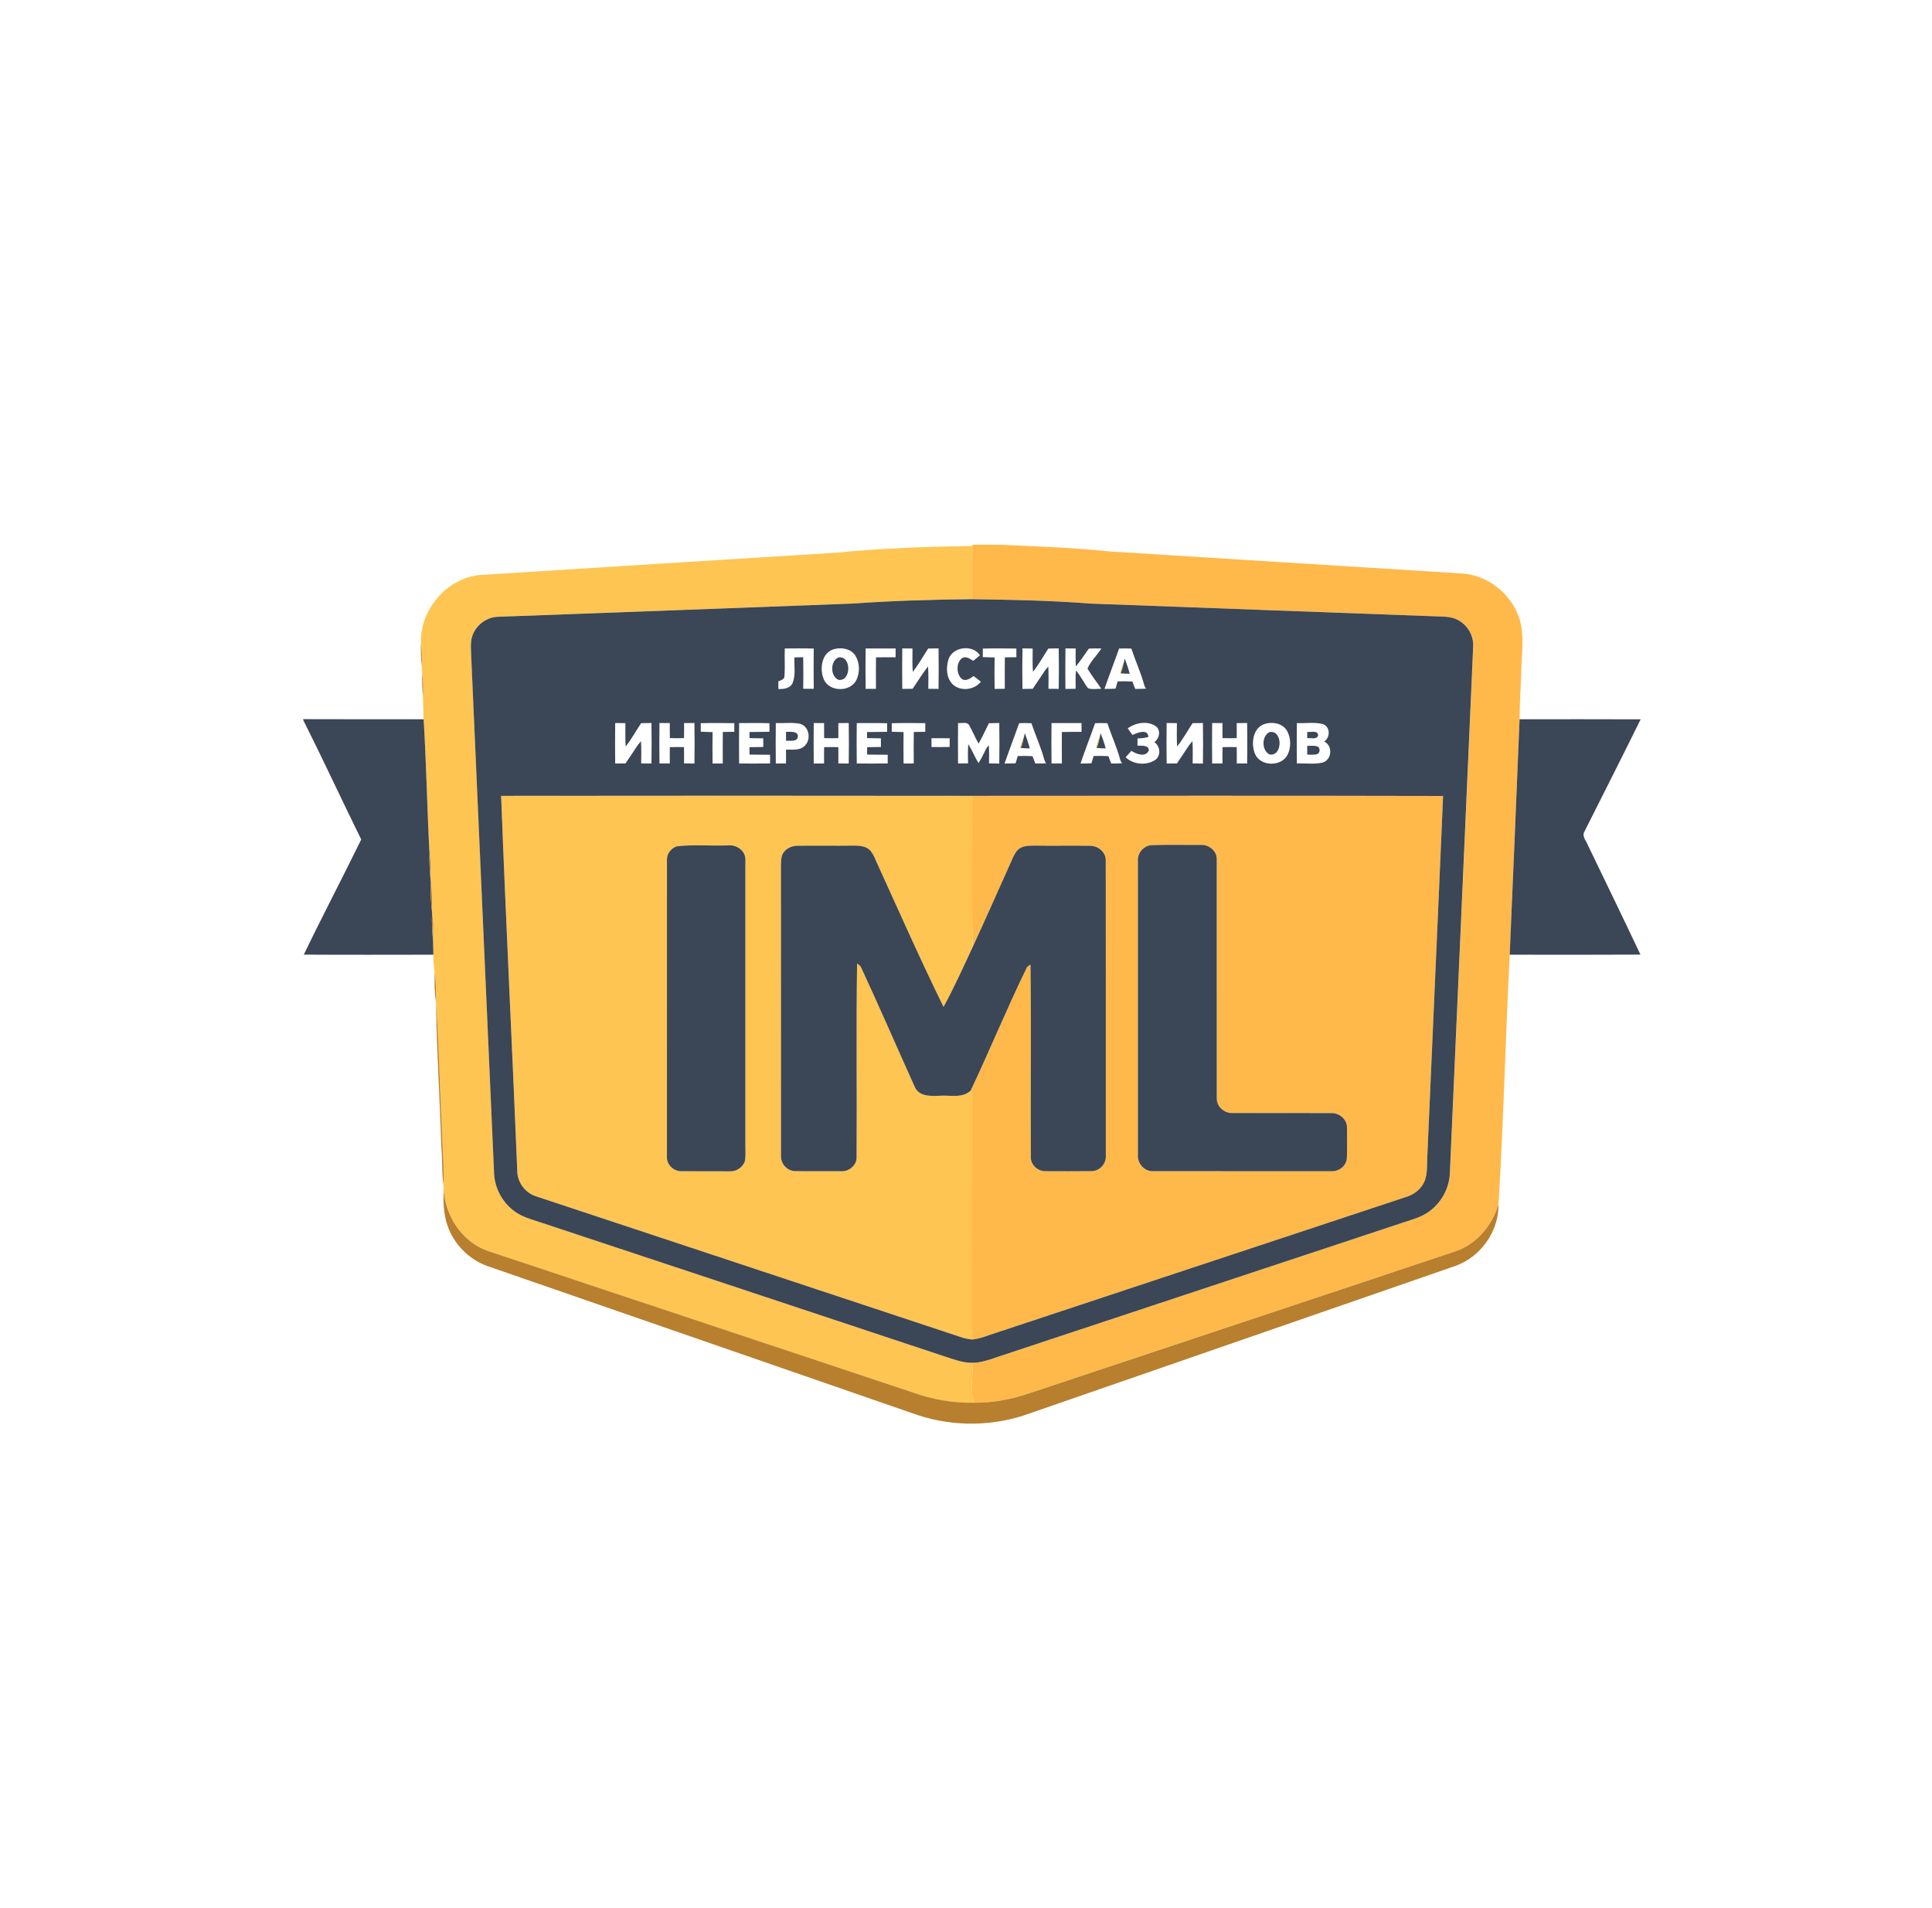 <svg width="81" height="80" viewBox="0 0 81 80" fill="none" xmlns="http://www.w3.org/2000/svg">
<path d="M40.851 58.812C41.646 58.818 42.434 58.664 43.182 58.405C49.135 56.416 55.096 54.446 61.048 52.454C61.924 52.15 62.558 51.371 62.826 50.499C63.038 47.011 63.118 43.516 63.295 40.027C63.441 36.737 63.57 33.447 63.709 30.156C63.711 29.413 63.773 28.671 63.786 27.927C63.816 27.264 63.905 26.581 63.7 25.936C63.367 24.9 62.372 24.104 61.279 24.043C56.362 23.735 51.443 23.431 46.526 23.12C44.988 22.959 43.44 22.91 41.896 22.837H40.762V22.838H40.763V22.891C40.762 23.634 40.761 24.377 40.763 25.121C42.407 25.149 44.051 25.172 45.692 25.304C50.509 25.478 55.327 25.666 60.145 25.839C60.469 25.854 60.81 25.833 61.108 25.982C61.531 26.191 61.803 26.659 61.768 27.131C61.442 34.468 61.12 41.806 60.794 49.142C60.781 49.804 60.434 50.447 59.888 50.818C59.586 51.031 59.224 51.125 58.88 51.24C53.182 53.127 47.489 55.017 41.793 56.903C41.46 57.019 41.119 57.137 40.764 57.136C40.81 57.691 40.651 58.282 40.851 58.812Z" fill="#FFB94A"/>
<path d="M43.808 28.119C43.81 28.116 43.814 28.111 43.815 28.108C43.814 28.112 43.81 28.115 43.808 28.119Z" fill="#FFB94A"/>
<path d="M40.625 30.39C40.627 30.392 40.63 30.398 40.632 30.399C40.63 30.398 40.627 30.393 40.625 30.39Z" fill="#FFB94A"/>
<path d="M26.734 31.247C26.736 31.244 26.739 31.239 26.741 31.238C26.739 31.239 26.736 31.244 26.734 31.247Z" fill="#FFB94A"/>
<path d="M49.853 31.247C49.854 31.244 49.858 31.239 49.859 31.238C49.857 31.239 49.854 31.244 49.853 31.247Z" fill="#FFB94A"/>
<path d="M41.368 31.354C41.37 31.351 41.374 31.346 41.376 31.344C41.374 31.346 41.37 31.351 41.368 31.354Z" fill="#FFB94A"/>
<path d="M41.261 31.563C41.261 31.56 41.265 31.554 41.266 31.551C41.264 31.554 41.262 31.56 41.261 31.563Z" fill="#FFB94A"/>
<path d="M41.456 55.981C47.272 54.055 53.086 52.122 58.903 50.202C59.202 50.117 59.481 49.945 59.646 49.679C59.863 49.346 59.822 48.933 59.838 48.557C60.057 43.494 60.289 38.432 60.503 33.37C53.923 33.355 47.341 33.362 40.761 33.366C40.769 35.483 40.74 37.599 40.776 39.713C41.309 38.559 41.821 37.396 42.344 36.237C42.443 36.027 42.512 35.792 42.68 35.625C42.862 35.454 43.127 35.454 43.361 35.453C44.138 35.465 44.917 35.449 45.695 35.461C46.042 35.452 46.377 35.73 46.361 36.09C46.365 40.21 46.361 44.331 46.363 48.45C46.387 48.793 46.092 49.109 45.748 49.1C45.109 49.108 44.473 49.104 43.834 49.103C43.533 49.111 43.23 48.863 43.223 48.552C43.205 45.85 43.24 43.145 43.206 40.442C43.148 40.471 43.098 40.507 43.056 40.552C42.225 42.255 41.507 44.012 40.696 45.724C40.727 45.815 40.763 45.907 40.763 46.006C40.756 49.392 40.761 52.777 40.761 56.162C41 56.136 41.232 56.064 41.456 55.981ZM47.71 36.091C47.686 35.77 47.941 35.469 48.259 35.435C48.959 35.408 49.661 35.429 50.363 35.423C50.697 35.411 51.034 35.694 51.016 36.041C51.017 39.382 51.016 42.723 51.016 46.066C51.014 46.409 51.352 46.686 51.686 46.664C53.066 46.666 54.446 46.659 55.825 46.666C56.156 46.661 56.486 46.936 56.473 47.282C56.477 47.706 56.486 48.13 56.469 48.552C56.456 48.878 56.134 49.12 55.82 49.104C53.328 49.104 50.836 49.104 48.344 49.103C47.968 49.118 47.673 48.761 47.708 48.397C47.708 44.297 47.708 40.192 47.71 36.091Z" fill="#FFB94A"/>
<path d="M18.599 49.812C18.64 50.962 19.365 52.083 20.476 52.456C26.388 54.432 32.306 56.392 38.221 58.365C39.061 58.671 39.955 58.832 40.85 58.812C40.651 58.282 40.81 57.691 40.761 57.136C40.344 57.141 39.954 56.979 39.563 56.857C33.953 54.989 28.337 53.136 22.725 51.271C22.438 51.172 22.141 51.094 21.865 50.961C21.217 50.646 20.768 49.965 20.719 49.249C20.401 42.034 20.081 34.822 19.762 27.609C19.755 27.302 19.708 26.985 19.796 26.685C19.94 26.223 20.389 25.875 20.874 25.859C25.808 25.676 30.743 25.496 35.677 25.306C37.37 25.191 39.066 25.136 40.762 25.119C40.76 24.377 40.761 23.633 40.762 22.891C38.871 22.92 36.979 22.983 35.096 23.169C30.127 23.482 25.157 23.786 20.188 24.104C18.761 24.195 17.6 25.549 17.648 26.961C17.69 27.286 17.693 27.615 17.682 27.942C17.688 28.037 17.695 28.134 17.701 28.23C17.743 28.556 17.749 28.887 17.735 29.214C17.743 29.527 17.741 29.84 17.76 30.154C17.876 32.037 17.907 33.924 18.008 35.81C18.076 36.154 18.058 36.504 18.051 36.852C18.053 36.911 18.058 36.97 18.061 37.029C18.131 37.407 18.111 37.793 18.107 38.175C18.109 38.207 18.113 38.271 18.114 38.304C18.183 38.682 18.168 39.068 18.156 39.45C18.162 39.641 18.169 39.834 18.171 40.025C18.166 40.268 18.183 40.511 18.22 40.752C18.29 41.159 18.279 41.573 18.276 41.985L18.279 42.028C18.403 43.724 18.425 45.427 18.518 47.125C18.531 47.978 18.625 48.83 18.591 49.681C18.593 49.718 18.596 49.781 18.599 49.812Z" fill="#FFC552"/>
<path d="M47.123 27.757C47.038 27.917 46.975 28.092 46.965 28.274L46.985 28.23C47.055 28.08 47.087 27.917 47.123 27.757Z" fill="#FFC552"/>
<path d="M47.975 28.727C47.986 28.754 48.008 28.806 48.018 28.833C48.008 28.806 47.984 28.754 47.975 28.727Z" fill="#FFC552"/>
<path d="M42.932 30.886C42.848 31.046 42.784 31.22 42.774 31.402L42.794 31.358C42.865 31.208 42.899 31.046 42.932 30.886Z" fill="#FFC552"/>
<path d="M46.114 30.885C46.029 31.045 45.965 31.219 45.953 31.402L45.975 31.357C46.047 31.207 46.078 31.045 46.114 30.885Z" fill="#FFC552"/>
<path d="M43.785 31.857C43.797 31.883 43.819 31.935 43.829 31.961C43.818 31.934 43.796 31.883 43.785 31.857Z" fill="#FFC552"/>
<path d="M46.967 31.856C46.977 31.882 46.999 31.934 47.009 31.96C47 31.934 46.978 31.882 46.967 31.856Z" fill="#FFC552"/>
<path d="M33.441 35.459C34.219 35.45 34.998 35.464 35.777 35.455C36.022 35.452 36.301 35.465 36.482 35.655C36.641 35.834 36.71 36.069 36.812 36.281C37.717 38.264 38.596 40.259 39.559 42.215C40.002 41.402 40.384 40.554 40.776 39.714C40.74 37.598 40.769 35.482 40.761 33.365C34.178 33.358 27.594 33.357 21.011 33.366C21.209 38.609 21.474 43.848 21.689 49.089C21.687 49.577 22.034 50.029 22.501 50.165C28.462 52.14 34.423 54.114 40.383 56.091C40.507 56.126 40.634 56.142 40.761 56.162C40.762 52.777 40.756 49.392 40.764 46.007C40.763 45.907 40.727 45.814 40.696 45.724C40.339 46.06 39.822 45.904 39.384 45.939C39.012 45.959 38.516 45.969 38.347 45.555C37.596 43.886 36.867 42.206 36.097 40.544C36.066 40.474 35.989 40.442 35.935 40.395C35.894 43.114 35.936 45.834 35.914 48.552C35.899 48.884 35.567 49.129 35.248 49.105C34.611 49.1 33.974 49.113 33.337 49.099C33.001 49.095 32.723 48.784 32.746 48.449C32.743 44.507 32.747 40.565 32.744 36.623C32.748 36.381 32.722 36.137 32.778 35.899C32.857 35.617 33.16 35.456 33.441 35.459ZM31.231 48.678C31.146 48.949 30.86 49.127 30.581 49.107C29.909 49.102 29.237 49.11 28.566 49.104C28.247 49.107 27.945 48.829 27.963 48.502C27.963 44.349 27.962 40.194 27.964 36.041C27.953 35.787 28.14 35.566 28.371 35.484C29.084 35.399 29.81 35.471 30.527 35.444C30.876 35.402 31.26 35.667 31.252 36.038C31.252 40.05 31.251 44.064 31.252 48.077C31.247 48.277 31.272 48.48 31.231 48.678Z" fill="#FFC552"/>
<path d="M60.143 25.839C55.325 25.667 50.507 25.479 45.688 25.305C44.049 25.173 42.404 25.15 40.76 25.121C39.064 25.136 37.368 25.192 35.675 25.308C30.741 25.497 25.807 25.677 20.872 25.86C20.388 25.876 19.939 26.223 19.795 26.686C19.707 26.985 19.753 27.301 19.76 27.609C20.08 34.822 20.4 42.034 20.717 49.248C20.767 49.966 21.215 50.646 21.863 50.961C22.139 51.094 22.435 51.172 22.724 51.271C28.335 53.135 33.951 54.988 39.561 56.856C39.952 56.978 40.342 57.142 40.759 57.136C41.115 57.137 41.455 57.019 41.788 56.903C47.483 55.018 53.178 53.127 58.875 51.241C59.22 51.126 59.58 51.032 59.882 50.818C60.429 50.446 60.776 49.804 60.789 49.143C61.115 41.807 61.436 34.469 61.763 27.131C61.799 26.66 61.525 26.191 61.103 25.983C60.809 25.834 60.466 25.854 60.143 25.839ZM54.372 30.316C54.734 30.334 55.108 30.266 55.462 30.358C55.779 30.47 55.779 30.916 55.517 31.09C55.883 31.262 55.845 31.841 55.465 31.968C55.11 32.058 54.735 31.993 54.372 32.009C54.365 31.446 54.365 30.879 54.372 30.316ZM53.08 30.337C53.395 30.258 53.781 30.341 53.957 30.636C54.129 30.943 54.137 31.343 53.977 31.656C53.709 32.156 52.842 32.139 52.617 31.608C52.432 31.161 52.53 30.46 53.08 30.337ZM50.82 30.314C50.964 30.314 51.109 30.315 51.254 30.316C51.25 30.526 51.252 30.736 51.255 30.946C51.453 30.953 51.652 30.953 51.85 30.947C51.853 30.737 51.853 30.527 51.851 30.317C51.996 30.315 52.141 30.313 52.287 30.313C52.295 30.879 52.295 31.446 52.287 32.011C52.141 32.011 51.996 32.01 51.851 32.008C51.854 31.781 51.853 31.553 51.85 31.325C51.652 31.319 51.453 31.319 51.255 31.326C51.251 31.553 51.25 31.781 51.254 32.008C51.109 32.01 50.964 32.011 50.82 32.011C50.813 31.446 50.813 30.879 50.82 30.314ZM48.912 30.313C49.053 30.314 49.196 30.315 49.342 30.318C49.343 30.644 49.327 30.971 49.352 31.296C49.597 30.991 49.782 30.644 50 30.319C50.145 30.316 50.288 30.313 50.433 30.313C50.442 30.879 50.442 31.446 50.433 32.013C50.289 32.011 50.146 32.009 50.003 32.007C50.003 31.696 50.015 31.384 49.994 31.074C49.947 31.127 49.903 31.182 49.86 31.237C49.857 31.239 49.853 31.245 49.852 31.247C49.685 31.502 49.512 31.754 49.344 32.008C49.2 32.011 49.056 32.012 48.913 32.012C48.904 31.446 48.904 30.879 48.912 30.313ZM48.397 31.116C48.652 31.286 48.684 31.696 48.419 31.872C48.046 32.105 47.51 32.056 47.194 31.749C47.272 31.658 47.353 31.568 47.436 31.481C47.644 31.613 48.006 31.761 48.16 31.481C48.195 31.221 47.852 31.275 47.69 31.263C47.69 31.162 47.69 31.06 47.69 30.959C47.842 30.958 47.996 30.941 48.145 30.898C48.131 30.54 47.678 30.718 47.481 30.817C47.413 30.726 47.346 30.633 47.281 30.538C47.604 30.299 48.085 30.214 48.437 30.433C48.685 30.596 48.616 30.959 48.397 31.116ZM46.919 27.191C47.09 27.184 47.262 27.184 47.433 27.193C47.603 27.707 47.834 28.204 47.974 28.728C47.983 28.755 48.005 28.807 48.017 28.833L48.063 28.868C47.908 28.884 47.75 28.885 47.593 28.883C47.554 28.779 47.515 28.677 47.476 28.574C47.27 28.561 47.062 28.561 46.857 28.569C46.827 28.67 46.796 28.771 46.769 28.872C46.614 28.882 46.46 28.884 46.305 28.883C46.5 28.314 46.72 27.756 46.919 27.191ZM45.913 30.32C46.083 30.313 46.255 30.313 46.427 30.322C46.597 30.836 46.828 31.333 46.967 31.856C46.978 31.883 47 31.936 47.009 31.961L47.057 31.996C46.901 32.013 46.744 32.014 46.588 32.011C46.548 31.908 46.508 31.806 46.47 31.703C46.264 31.69 46.055 31.69 45.85 31.698C45.821 31.799 45.79 31.9 45.761 32.001C45.606 32.011 45.453 32.014 45.3 32.012C45.493 31.444 45.714 30.885 45.913 30.32ZM44.52 30.69C44.513 31.129 44.519 31.569 44.519 32.009C44.375 32.01 44.23 32.011 44.086 32.011C44.078 31.448 44.078 30.88 44.086 30.316C44.505 30.314 44.924 30.314 45.343 30.315C45.343 30.439 45.343 30.563 45.343 30.685C45.069 30.686 44.795 30.683 44.52 30.69ZM44.67 27.185C44.813 27.186 44.955 27.187 45.099 27.189C45.096 27.441 45.09 27.691 45.106 27.941C45.305 27.705 45.47 27.442 45.652 27.192C45.825 27.185 46.002 27.184 46.177 27.189C45.994 27.475 45.729 27.719 45.593 28.027C45.763 28.326 45.984 28.591 46.171 28.879C45.987 28.872 45.79 28.919 45.615 28.854C45.433 28.615 45.31 28.337 45.108 28.111C45.089 28.367 45.095 28.623 45.097 28.879C44.954 28.882 44.812 28.883 44.668 28.884C44.662 28.317 44.662 27.751 44.67 27.185ZM42.867 27.185C43.01 27.186 43.152 27.187 43.295 27.19C43.297 27.516 43.282 27.843 43.307 28.168C43.552 27.863 43.737 27.516 43.954 27.191C44.099 27.186 44.243 27.184 44.387 27.184C44.397 27.751 44.397 28.317 44.387 28.883C44.243 28.883 44.1 28.88 43.957 28.878C43.957 28.566 43.97 28.255 43.948 27.946C43.902 27.998 43.857 28.053 43.813 28.109C43.812 28.11 43.809 28.116 43.807 28.119C43.64 28.374 43.467 28.626 43.298 28.879C43.155 28.883 43.01 28.884 42.867 28.884C42.858 28.317 42.858 27.751 42.867 27.185ZM43.245 30.323C43.414 30.837 43.647 31.334 43.785 31.858C43.797 31.884 43.819 31.936 43.828 31.962L43.876 31.997C43.72 32.014 43.563 32.014 43.407 32.011C43.367 31.909 43.328 31.807 43.289 31.704C43.083 31.691 42.875 31.691 42.669 31.699C42.64 31.799 42.609 31.901 42.58 32.001C42.425 32.011 42.271 32.014 42.116 32.013C42.312 31.446 42.529 30.886 42.729 30.321C42.902 30.313 43.074 30.313 43.245 30.323ZM41.205 27.193C41.673 27.18 42.143 27.185 42.612 27.191C42.61 27.311 42.61 27.432 42.612 27.554C42.449 27.556 42.288 27.558 42.129 27.56C42.121 28 42.127 28.44 42.127 28.879C41.984 28.883 41.843 28.883 41.7 28.884C41.69 28.445 41.694 28.004 41.699 27.565C41.533 27.559 41.369 27.555 41.204 27.551C41.205 27.431 41.205 27.312 41.205 27.193ZM41.455 31.243C41.436 31.269 41.395 31.319 41.377 31.344C41.375 31.346 41.371 31.351 41.368 31.354C41.331 31.419 41.297 31.484 41.266 31.551C41.264 31.554 41.261 31.56 41.26 31.563C41.19 31.711 41.113 31.855 41.027 31.994C40.864 31.741 40.76 31.456 40.597 31.202C40.573 31.469 40.582 31.737 40.586 32.005C40.446 32.009 40.307 32.009 40.167 32.011C40.161 31.446 40.161 30.878 40.167 30.314C40.315 30.335 40.521 30.251 40.626 30.391C40.627 30.393 40.63 30.399 40.632 30.401C40.773 30.654 40.884 30.925 41.027 31.177C41.185 30.899 41.318 30.608 41.461 30.322C41.605 30.316 41.75 30.314 41.895 30.313C41.903 30.879 41.903 31.446 41.895 32.014C41.752 32.011 41.607 32.01 41.465 32.007C41.468 31.753 41.475 31.497 41.455 31.243ZM39.773 27.621C39.967 27.105 40.788 27.014 41.087 27.476C40.992 27.553 40.897 27.629 40.803 27.707C40.658 27.613 40.456 27.472 40.298 27.624C40.09 27.829 40.096 28.235 40.3 28.443C40.466 28.598 40.673 28.451 40.818 28.344C40.921 28.421 41.023 28.501 41.125 28.581C40.855 28.924 40.309 28.995 39.97 28.719C39.669 28.45 39.651 27.981 39.773 27.621ZM39.815 30.954C39.815 31.075 39.815 31.196 39.815 31.317C39.561 31.324 39.307 31.324 39.052 31.319C39.052 31.197 39.052 31.074 39.052 30.952C39.306 30.949 39.561 30.948 39.815 30.954ZM37.828 27.185C37.972 27.185 38.114 27.187 38.257 27.189C38.258 27.516 38.243 27.842 38.268 28.168C38.512 27.863 38.699 27.516 38.915 27.191C39.06 27.186 39.205 27.184 39.349 27.184C39.357 27.751 39.357 28.317 39.349 28.883C39.205 28.883 39.062 28.88 38.919 28.878C38.919 28.566 38.933 28.255 38.908 27.946C38.668 28.238 38.479 28.569 38.262 28.878C38.117 28.881 37.973 28.883 37.828 28.883C37.822 28.317 37.822 27.751 37.828 27.185ZM38.793 30.319C38.792 30.439 38.792 30.562 38.793 30.683C38.632 30.684 38.471 30.688 38.311 30.689C38.303 31.128 38.309 31.568 38.31 32.009C38.167 32.01 38.025 32.011 37.882 32.012C37.874 31.574 37.879 31.134 37.882 30.695C37.717 30.688 37.553 30.683 37.388 30.679C37.389 30.561 37.389 30.442 37.388 30.323C37.855 30.308 38.325 30.313 38.793 30.319ZM36.291 27.187C36.71 27.185 37.13 27.185 37.549 27.187C37.549 27.31 37.549 27.434 37.549 27.557C37.275 27.557 37.001 27.555 36.727 27.561C36.719 28 36.725 28.441 36.725 28.88C36.58 28.881 36.436 28.883 36.292 28.883C36.284 28.318 36.284 27.752 36.291 27.187ZM36.353 30.946C36.546 30.95 36.739 30.953 36.932 30.956C36.931 31.076 36.931 31.198 36.932 31.318C36.74 31.321 36.547 31.324 36.355 31.327C36.354 31.431 36.354 31.533 36.355 31.637C36.642 31.644 36.93 31.638 37.217 31.644C37.217 31.766 37.217 31.887 37.218 32.009C36.785 32.016 36.352 32.012 35.92 32.011C35.913 31.448 35.913 30.881 35.92 30.317C36.343 30.317 36.768 30.309 37.192 30.323C37.19 30.442 37.19 30.563 37.192 30.682C36.913 30.692 36.633 30.685 36.353 30.692C36.353 30.774 36.353 30.861 36.353 30.946ZM34.998 27.209C35.303 27.134 35.673 27.204 35.857 27.48C36.045 27.777 36.055 28.174 35.915 28.491C35.672 29.027 34.765 29.026 34.536 28.478C34.35 28.033 34.448 27.331 34.998 27.209ZM34.117 30.314C34.261 30.314 34.405 30.314 34.55 30.316C34.548 30.526 34.549 30.736 34.552 30.946C34.751 30.953 34.949 30.953 35.148 30.947C35.15 30.737 35.151 30.527 35.148 30.317C35.293 30.315 35.438 30.313 35.584 30.313C35.592 30.879 35.592 31.446 35.584 32.012C35.438 32.011 35.294 32.01 35.148 32.008C35.151 31.781 35.15 31.553 35.147 31.325C34.949 31.32 34.75 31.32 34.552 31.326C34.548 31.554 34.547 31.781 34.55 32.009C34.405 32.011 34.26 32.011 34.116 32.012C34.11 31.446 34.11 30.879 34.117 30.314ZM32.633 28.568C32.733 28.518 32.894 28.489 32.89 28.346C32.916 27.961 32.887 27.574 32.903 27.188C33.307 27.185 33.712 27.18 34.116 27.192C34.11 27.754 34.11 28.316 34.116 28.878C33.969 28.881 33.821 28.881 33.675 28.877C33.68 28.436 33.683 27.995 33.675 27.554C33.551 27.556 33.428 27.559 33.305 27.564C33.293 27.916 33.364 28.288 33.235 28.626C33.135 28.863 32.859 28.899 32.633 28.887C32.632 28.781 32.632 28.675 32.633 28.568ZM32.526 30.316C32.86 30.326 33.2 30.282 33.53 30.343C33.935 30.438 34.024 31.027 33.724 31.283C33.516 31.475 33.214 31.42 32.955 31.431C32.952 31.623 32.952 31.814 32.954 32.008C32.811 32.01 32.669 32.011 32.526 32.011C32.519 31.446 32.519 30.88 32.526 30.316ZM30.988 30.316C31.412 30.316 31.837 30.308 32.26 30.321C32.259 30.441 32.259 30.561 32.26 30.681C31.982 30.69 31.702 30.684 31.423 30.69C31.423 30.776 31.423 30.861 31.423 30.946C31.615 30.95 31.808 30.953 32.001 30.956C32 31.076 32 31.198 32.001 31.318C31.808 31.321 31.615 31.324 31.423 31.327C31.423 31.431 31.423 31.533 31.423 31.637C31.711 31.644 31.998 31.638 32.286 31.644C32.286 31.766 32.286 31.887 32.287 32.009C31.854 32.016 31.422 32.012 30.988 32.011C30.982 31.446 30.982 30.879 30.988 30.316ZM29.38 30.321C29.849 30.308 30.318 30.314 30.786 30.319C30.786 30.439 30.786 30.562 30.786 30.682C30.625 30.684 30.465 30.688 30.304 30.689C30.297 31.128 30.302 31.568 30.303 32.009C30.16 32.01 30.017 32.011 29.875 32.012C29.867 31.574 29.87 31.134 29.875 30.695C29.71 30.688 29.545 30.683 29.38 30.679C29.381 30.559 29.381 30.441 29.38 30.321ZM27.648 30.314C27.792 30.314 27.937 30.315 28.082 30.316C28.079 30.526 28.08 30.735 28.084 30.945C28.282 30.951 28.48 30.953 28.678 30.946C28.682 30.736 28.682 30.527 28.68 30.317C28.824 30.315 28.97 30.313 29.115 30.313C29.123 30.879 29.123 31.446 29.115 32.011C28.97 32.011 28.825 32.009 28.679 32.008C28.682 31.781 28.681 31.552 28.678 31.324C28.479 31.319 28.28 31.32 28.083 31.326C28.08 31.553 28.079 31.781 28.082 32.008C27.937 32.01 27.793 32.011 27.648 32.011C27.641 31.446 27.641 30.879 27.648 30.314ZM25.792 30.314C25.935 30.314 26.078 30.315 26.22 30.318C26.223 30.644 26.207 30.971 26.232 31.297C26.476 30.991 26.662 30.644 26.88 30.32C27.024 30.316 27.169 30.314 27.313 30.313C27.321 30.879 27.321 31.446 27.313 32.012C27.169 32.011 27.026 32.009 26.882 32.007C26.882 31.696 26.895 31.385 26.873 31.075C26.827 31.128 26.782 31.182 26.74 31.238C26.738 31.239 26.735 31.244 26.733 31.247C26.567 31.502 26.394 31.754 26.225 32.007C26.08 32.01 25.936 32.011 25.792 32.012C25.785 31.446 25.785 30.879 25.792 30.314ZM59.838 48.557C59.822 48.934 59.861 49.346 59.644 49.679C59.478 49.946 59.199 50.117 58.901 50.202C53.084 52.123 47.27 54.056 41.455 55.981C41.23 56.064 40.999 56.136 40.76 56.163C40.632 56.143 40.505 56.126 40.382 56.092C34.421 54.115 28.461 52.139 22.5 50.166C22.033 50.029 21.686 49.579 21.687 49.09C21.473 43.849 21.208 38.609 21.01 33.367C27.593 33.359 34.177 33.359 40.76 33.367C47.342 33.363 53.921 33.356 60.502 33.372C60.288 38.433 60.055 43.495 59.838 48.557Z" fill="#3B4656"/>
<path d="M35.154 28.503C35.696 28.588 35.707 27.474 35.154 27.564C34.803 27.711 34.804 28.354 35.154 28.503Z" fill="#3B4656"/>
<path d="M46.985 28.229C47.111 28.242 47.237 28.247 47.364 28.249C47.307 28.033 47.235 27.82 47.155 27.611C47.147 27.649 47.131 27.72 47.122 27.756C47.087 27.917 47.055 28.08 46.985 28.229Z" fill="#3B4656"/>
<path d="M18.171 40.027C18.169 39.836 18.162 39.644 18.156 39.452C18.124 39.071 18.095 38.689 18.115 38.307C18.113 38.275 18.11 38.21 18.107 38.177C18.068 37.797 18.044 37.415 18.062 37.032C18.058 36.972 18.054 36.914 18.051 36.855C18.017 36.508 17.994 36.16 18.009 35.812C17.907 33.927 17.876 32.039 17.761 30.155C16.078 30.154 14.396 30.16 12.713 30.152V30.152H12.711V30.184C13.544 31.843 14.325 33.53 15.144 35.197C14.355 36.814 13.516 38.404 12.738 40.024C14.548 40.035 16.36 40.029 18.171 40.027Z" fill="#3B4656"/>
<path d="M68.785 30.159C67.093 30.151 65.401 30.156 63.709 30.156C63.571 33.446 63.441 36.737 63.295 40.027C65.123 40.029 66.95 40.034 68.776 40.023C68.046 38.472 67.293 36.932 66.55 35.388C66.485 35.226 66.319 35.051 66.424 34.873C67.213 33.303 68.008 31.736 68.785 30.159Z" fill="#3B4656"/>
<path d="M32.955 31.059C33.116 31.042 33.412 31.118 33.451 30.895C33.473 30.629 33.125 30.692 32.955 30.682C32.955 30.808 32.955 30.935 32.955 31.059Z" fill="#3B4656"/>
<path d="M53.235 31.633C53.778 31.718 53.789 30.604 53.235 30.692C52.885 30.84 52.886 31.482 53.235 31.633Z" fill="#3B4656"/>
<path d="M54.806 30.688C54.805 30.776 54.805 30.861 54.806 30.949C54.949 30.929 55.197 31.022 55.262 30.843C55.269 30.604 54.955 30.704 54.806 30.688Z" fill="#3B4656"/>
<path d="M42.796 31.358C42.922 31.371 43.048 31.376 43.176 31.378C43.117 31.162 43.046 30.948 42.966 30.74C42.957 30.777 42.941 30.848 42.932 30.885C42.899 31.046 42.865 31.208 42.796 31.358Z" fill="#3B4656"/>
<path d="M45.977 31.357C46.102 31.37 46.228 31.377 46.356 31.378C46.299 31.162 46.226 30.948 46.146 30.741C46.139 30.777 46.123 30.849 46.113 30.884C46.08 31.046 46.048 31.207 45.977 31.357Z" fill="#3B4656"/>
<path d="M54.806 31.271C54.805 31.392 54.805 31.515 54.806 31.638C54.944 31.636 55.085 31.658 55.218 31.618C55.359 31.573 55.364 31.335 55.218 31.293C55.086 31.251 54.943 31.273 54.806 31.271Z" fill="#3B4656"/>
<path d="M55.824 46.667C54.445 46.66 53.066 46.667 51.684 46.664C51.351 46.687 51.013 46.41 51.015 46.066C51.014 42.723 51.016 39.382 51.014 36.042C51.032 35.694 50.696 35.411 50.362 35.423C49.661 35.43 48.958 35.408 48.258 35.435C47.941 35.47 47.685 35.769 47.708 36.091C47.707 40.193 47.708 44.296 47.708 48.399C47.671 48.762 47.968 49.119 48.344 49.104C50.836 49.105 53.329 49.105 55.82 49.105C56.132 49.121 56.456 48.88 56.468 48.554C56.486 48.131 56.477 47.707 56.473 47.283C56.485 46.937 56.157 46.662 55.824 46.667Z" fill="#3B4656"/>
<path d="M30.526 35.445C29.809 35.472 29.082 35.399 28.37 35.484C28.14 35.566 27.953 35.787 27.963 36.042C27.961 40.196 27.962 44.349 27.962 48.503C27.944 48.83 28.246 49.109 28.565 49.105C29.236 49.112 29.907 49.104 30.58 49.109C30.859 49.13 31.145 48.95 31.23 48.679C31.271 48.484 31.247 48.278 31.251 48.079C31.25 44.066 31.251 40.052 31.251 36.039C31.259 35.668 30.875 35.403 30.526 35.445Z" fill="#3B4656"/>
<path d="M45.693 35.461C44.917 35.449 44.138 35.466 43.359 35.454C43.126 35.455 42.861 35.455 42.679 35.626C42.511 35.793 42.443 36.028 42.343 36.237C41.821 37.396 41.308 38.56 40.776 39.714C40.384 40.554 40.002 41.403 39.559 42.215C38.596 40.259 37.718 38.264 36.812 36.281C36.709 36.069 36.641 35.833 36.481 35.654C36.301 35.464 36.022 35.453 35.778 35.454C34.998 35.464 34.219 35.451 33.441 35.459C33.159 35.456 32.858 35.616 32.778 35.9C32.721 36.137 32.748 36.382 32.742 36.624C32.744 40.566 32.741 44.508 32.744 48.451C32.722 48.784 33 49.096 33.336 49.1C33.972 49.114 34.61 49.1 35.247 49.106C35.568 49.13 35.898 48.885 35.913 48.553C35.934 45.835 35.892 43.116 35.934 40.396C35.988 40.444 36.064 40.476 36.096 40.546C36.865 42.207 37.594 43.888 38.346 45.556C38.514 45.97 39.01 45.961 39.383 45.94C39.821 45.905 40.337 46.061 40.695 45.726C41.506 44.013 42.224 42.255 43.056 40.553C43.097 40.509 43.147 40.472 43.204 40.444C43.239 43.146 43.203 45.851 43.22 48.553C43.231 48.865 43.532 49.112 43.834 49.104C44.471 49.106 45.108 49.11 45.746 49.102C46.092 49.111 46.386 48.796 46.362 48.452C46.362 44.331 46.364 40.211 46.359 36.092C46.376 35.732 46.041 35.454 45.693 35.461Z" fill="#3B4656"/>
<path d="M17.647 26.961C17.639 27.29 17.645 27.617 17.681 27.943C17.692 27.615 17.69 27.287 17.647 26.961Z" fill="#B77F2E"/>
<path d="M17.7 28.231C17.691 28.56 17.699 28.889 17.734 29.216C17.748 28.887 17.743 28.558 17.7 28.231Z" fill="#B77F2E"/>
<path d="M18.008 35.811C17.994 36.16 18.016 36.508 18.05 36.855C18.058 36.506 18.075 36.155 18.008 35.811Z" fill="#B77F2E"/>
<path d="M18.061 37.031C18.044 37.414 18.067 37.797 18.106 38.177C18.111 37.795 18.131 37.409 18.061 37.031Z" fill="#B77F2E"/>
<path d="M18.114 38.306C18.094 38.689 18.124 39.071 18.156 39.452C18.167 39.07 18.183 38.685 18.114 38.306Z" fill="#B77F2E"/>
<path d="M18.219 40.754C18.227 41.165 18.205 41.579 18.276 41.987C18.279 41.576 18.288 41.159 18.219 40.754Z" fill="#B77F2E"/>
<path d="M18.5 48.029C18.553 48.58 18.518 49.136 18.591 49.684C18.625 48.832 18.531 47.979 18.519 47.127C18.425 45.429 18.403 43.725 18.28 42.029C18.307 44.029 18.442 46.028 18.5 48.029Z" fill="#B77F2E"/>
<path d="M43.182 58.405C42.436 58.664 41.646 58.817 40.851 58.811C39.955 58.831 39.062 58.669 38.221 58.364C32.307 56.39 26.389 54.429 20.476 52.456C19.366 52.081 18.64 50.961 18.599 49.812C18.586 50.345 18.583 50.892 18.769 51.403C19.037 52.174 19.668 52.807 20.436 53.082C26.449 55.164 32.461 57.247 38.474 59.329C39.994 59.832 41.681 59.808 43.183 59.254C49.118 57.199 55.052 55.144 60.986 53.087C62.061 52.722 62.841 51.637 62.826 50.5C62.557 51.37 61.924 52.151 61.047 52.455C55.095 54.446 49.136 56.416 43.182 58.405Z" fill="#B77F2E"/>
</svg>
